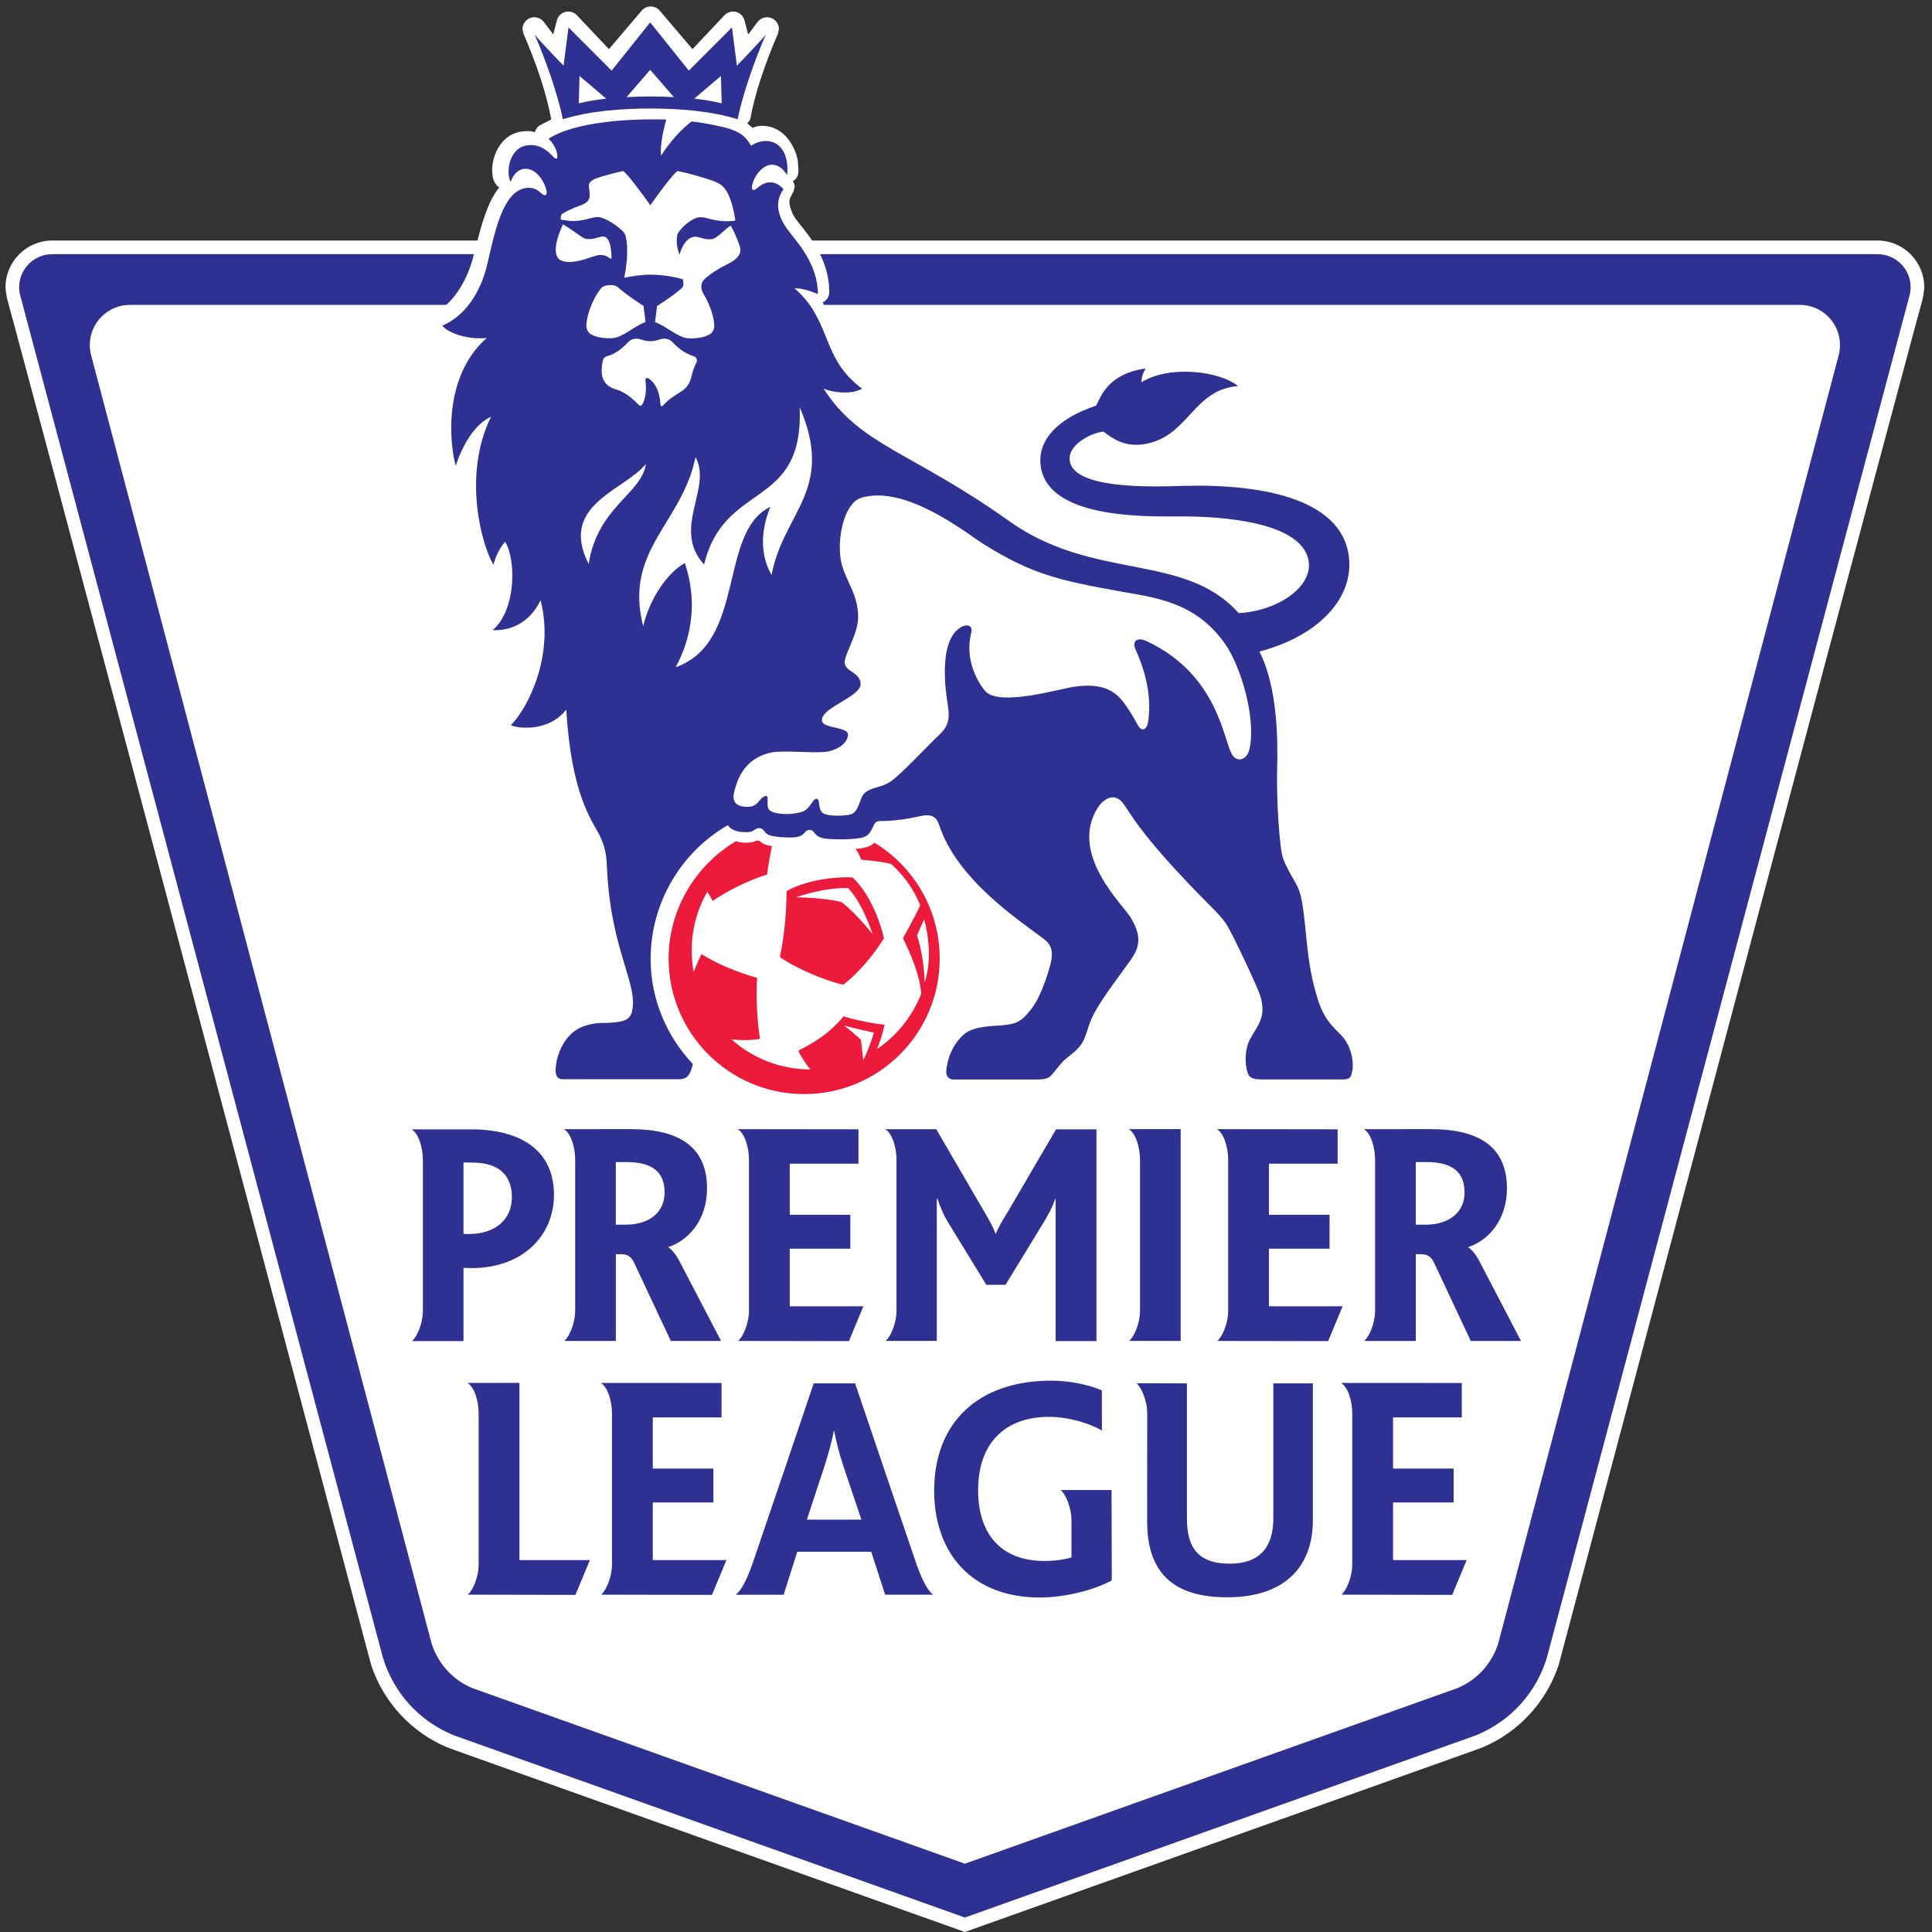 <?xml version="1.0" encoding="utf-8"?>
<!-- Generator: Adobe Illustrator 16.0.0, SVG Export Plug-In . SVG Version: 6.00 Build 0)  -->
<!DOCTYPE svg PUBLIC "-//W3C//DTD SVG 1.1//EN" "http://www.w3.org/Graphics/SVG/1.1/DTD/svg11.dtd">
<svg version="1.1" id="Layer_1" xmlns="http://www.w3.org/2000/svg" xmlns:xlink="http://www.w3.org/1999/xlink" x="0px" y="0px"
	 width="600px" height="600px" viewBox="0 0 600 600" enable-background="new 0 0 600 600" xml:space="preserve">
<rect x="0" y="0" width="600" height="600" fill="#333333" stroke="none"/>
<g>
	<path fill="#FFFFFF" d="M583.089,74.7c7.994,0,14.507,6.506,14.507,14.501c0,1.301-0.431,3.487-0.845,4.949
		c-0.007,0.012-0.441,0.422-112.711,422.979l-0.083,0.234c-3.888,11.445-12.48,20.672-23.573,25.314l-0.513,0.207
		c-0.006,0-153.114,54.588-160.21,57.113c-7.103-2.525-160.21-57.113-160.217-57.113l-0.514-0.207
		c-11.091-4.643-19.68-13.869-23.572-25.314l-0.078-0.234C3.005,94.573,2.567,94.163,2.567,94.15
		c-0.413-1.462-0.849-3.648-0.849-4.949c0-7.996,6.513-14.501,14.505-14.501H583.089z"/>
	<path fill="#2E3191" d="M16.229,78.935c-5.662,0-10.276,4.586-10.276,10.27c0,0.917,0.125,1.811,0.36,2.669l112.583,422.832
		c3.269,10.895,11.16,19.662,21.661,24.049l0.389,0.166l158.714,56.584l158.708-56.584l0.388-0.166
		c10.501-4.387,18.399-13.154,21.668-24.049L593,91.874c0.229-0.858,0.361-1.752,0.361-2.669c0-5.684-4.614-10.27-10.272-10.27
		H16.229z"/>
	<path fill="#FFFFFF" d="M558.951,94.682c6.885,0,12.476,5.575,12.476,12.477c0,1.104-0.136,2.17-0.413,3.185L465.34,510.186
		c-1.904,6.357-6.607,11.52-12.658,14.047l-153.028,54.553l-153.025-54.553c-6.046-2.527-10.743-7.689-12.648-14.047L28.305,110.344
		c-0.282-1.015-0.417-2.082-0.417-3.185c0-6.902,5.591-12.477,12.475-12.477H558.951z"/>
	<path fill="#FFFFFF" d="M199.283,3.3L199.283,3.3c0,0-9.397,11.042-10.176,11.96c-0.82-0.87-9.929-10.515-9.929-10.515
		c-0.915-0.979-2.29-1.377-3.586-1.047c-1.299,0.327-2.313,1.341-2.656,2.639c0,0.012-1.008,3.915-1.115,4.357
		c-0.951-1.257-2.996-3.97-2.996-3.97c-1.175-1.436-3.232-1.793-4.796-0.837c-1.092,0.664-1.759,1.866-1.759,3.153l0.307,1.466
		c1.51,3.427,6.577,15.429,8.542,26.242c-0.007-0.042,0.064,0.139,0.135,0.306c-0.79,0.408-3.732,1.93-3.732,1.93
		c-0.708,0.468-1.152,1.212-1.392,2.035c-0.551-0.103-1.428-0.277-1.428-0.277c-4.461-0.287-7.805,1.483-10.017,5.254
		c-1.132,1.928-1.865,4.651-1.865,6.94l0.189,1.941c0.373,1.805,1.215,2.79,2.012,3.353c-3.65,4.521-5.544,11.749-7.19,18.204
		l-0.961,3.71c-2.112,7.893-6.708,14.515-11.711,16.872c-1.446,0.681-2.336,2.058-2.336,3.598l0.16,1.118
		c0.884,2.879,5.487,4.772,9.781,5.722c-4.689,6.583-7.114,14.877-7.114,24.734c0,3.31,0.26,6.813,0.777,10.424l0.096,0.696
		c0.406,4.317,3.204,4.872,4.059,4.931c0.449,0.03,1.652-0.059,2.789-1.026c-0.058,0.625-0.259,3.096-0.259,3.096
		c0,12.365,3.709,23.131,6.052,27.024c0.798,1.338,2.229,2.064,3.735,1.894c0.595-0.059,1.104-0.277,1.574-0.584
		c0,0.047,0.012,0.176,0.012,0.176c0,4.886-1.186,11.114-4.505,13.852c-0.944,0.768-1.492,1.887-1.492,3.067l0.139,1.015
		c0.203,0.684,1.004,2.648,3.753,2.908c1.934,0.188,7.274-0.838,12.17-4.749c0.047,0.826,0.101,1.747,0.101,1.747
		c0,12.293-5.822,22.688-9.504,26.351c-0.755,0.778-1.168,1.78-1.168,2.82l0.153,1.09c0.541,1.758,1.982,2.809,4.287,3.221
		c3.4,0.638,8.803,0.083,13.592-2.431c1.954,19.427,6.677,27.732,9.226,32.198l0.95,1.711c1.621,3.256,1.781,5.633,1.97,8.636
		l0.035,0.566c1.093,16.86,4.194,26.198,6.046,31.773l1.076,3.479c0.673,2.621,1.007,4.814,1.007,6.496l-0.217,1.854
		c-0.06,0.168-0.106,0.299-1.787,0.453l-0.544,0.053c0.041-0.006-3.299,0.053-3.299,0.053c-2.428-0.066-4.96-0.141-8.292,1.25
		c-8.572,3.611-11.886,14.596-11.42,18.5c0.413,3.326,2.702,5.404,5.975,5.404h48.253c1.605,0,3.055-1.092,3.521-2.637
		c0,0,0.149-0.98,0.149-0.986c0-1.332-0.626-2.479-1.676-3.148c-10.505-6.855-17.302-20.838-17.302-35.62
		c0-14.329,7.015-26.97,19.733-35.641c1.68,0.707,3.917,1.062,6.741,0.984c0.136,0.065,0.231,0.125,0.424,0.202
		c1.014,0.454,2.744,1.219,5.818,1.219l2.294,0.061l5.08,0.118c2.76,0,4.217-0.708,5.42-1.77c0.578,0.507,1.311,1.05,2.39,1.451
		c3.511,1.227,14.399-0.035,14.493-0.047c2.613-0.412,4.789-2.206,6.195-5.014c2.76-0.2,7.386-0.607,9.704-1.12
		c2.453-0.542,3.585-0.656,4.094-0.656c0.242,0.597,1.924,4.767,1.924,4.767c0.004,0.024,0.223,0.449,0.223,0.449
		c2.542,4.677,8.371,13.184,12.724,17.03c8.271,7.255,17.221,14.359,19.69,15.856c0.343,0.201,0.792,0.602,0.792,1.782l-0.172,1.439
		c-0.36,1.747-2.673,9.68-5.487,13.319c-2.189,2.846-3.297,3.717-5.968,3.611c-3.742-0.158-10.532,0.025-14.005,3.098
		c-7.096,6.211-7.463,13.385-7.463,14.752l0.046,0.744c0.132,2.24,1.859,5.566,6.018,5.566h27.212c3.479,0,5.06-1.295,6.241-2.707
		l0.172-0.199l1.014-1.246l2.083-2.539c0,0-0.066,0.025-0.088,0.045c0.271-0.205,0.783-0.668,2.104-1.854
		c1.368-1.143,3.091-2.576,4.194-4.086c1.179-1.615,1.812-3.527,2.372-5.223c0,0-0.082,0.055-0.125,0.086
		c0.213-0.35,0.521-1.15,1.269-3.145c1.063-2.266,6.766-10.643,11.847-17.729c1.779-2.482,3.344-5.338,3.344-8.771
		c0-2.596-0.88-5.51-3.227-8.849c-0.012-0.012-1.709-2.183-1.709-2.183c-3.041-3.764-9.352-11.585-10.23-17.726
		c-0.012-0.023-0.047-0.324-0.047-0.324c-0.007-0.007-0.355-3.375-0.355-3.375c0-1.427,0.342-2.678,1.356-4.956
		c-0.004,0.019,0.456-0.919,0.456-0.919c0.631-1.38,1.09-2.124,1.346-2.23c1.102-0.041,5.408,5.628,7.475,8.341
		c2.988,3.94,6.698,8.836,11.473,13.763c4.252,4.381,7.927,8.464,12.263,13.626c3.092,3.651,10.093,18.345,11.413,22.138
		c1.012,2.844,1.098,5.551,0.858,6.285c-0.385,1.221-1.011,2.25-1.742,3.461l-1.452,2.479c-2.175,4.07-2.122,9.486-1.102,13.061
		c1.44,5.102,5.499,4.953,7.675,4.879l1.209-0.031h24.669c5.162,0,6.014-3.893,6.288-5.178l0.055-0.271
		c0-0.018,0.277-2.625,0.277-2.625c0-3.73-1.347-7.709-3.604-10.65c-0.024-0.021-1.934-2.086-1.934-2.086
		c-1.795-1.76-3.995-3.918-5.476-8.543c-2.472-7.691-3.096-14.104-3.697-20.304c0.004,0.053-0.054-0.566-0.054-0.566l-1.274-9.958
		c-0.733-3.976-1.988-6.124-3.322-8.388c-0.872-1.475-1.776-2.997-2.702-5.445c-0.631-1.787-1.635-18.411-1.635-25.401l0.097-6.094
		c0-12.165-1.5-22.11-4.407-29.672c16.115-5.592,26.922-17.437,26.922-29.667l-0.028-1.126c-1.41-26.517-43.13-27.384-55.882-27.023
		l-1.004,0.034c-22.799,0.762-28.627-2.524-30.072-3.969c-0.459-0.461-0.555-0.802-0.555-1.168c0.036-1.345,4.078-3.811,6.756-4.477
		c2.41,1.929,6.364,4.901,13.474,3.851c6.955-1.049,12.982-6.488,16.812-10.866c2.294-2.63,5.899-6.217,10.796-7.067
		c3.451-0.602,4.192-2.631,4.347-3.787c0.105-0.931,0.02-3.251-3.263-4.684c-6.547-2.843-16.576-4.896-25.376-2.395
		c-0.107-0.265-0.207-0.53-0.207-0.53c-0.933-1.275-2.308-1.841-3.753-1.646c-12.423,1.709-16.352,9.385-17.867,12.506
		c-11.616,4.313-18.282,11.52-18.282,19.826l0.031,0.596c0.736,21.36,34.562,20.888,47.304,20.711h0.42
		c13.738-0.201,34.714,2.495,36.253,10.719c0.007,0.018,0.089,0.879,0.089,0.879c-0.006,1.186-0.52,2.472-1.545,3.788
		c-2.843,3.639-9.026,6.548-15.433,7.303c-4.281-4.13-9.508-8.193-24.456-12.483h0.007c0-0.006-0.396-0.083-6.72-1.345
		c-9.892-1.722-26.436-4.601-38.251-12.895c-17.903-12.565-25.766-16.836-35.73-22.246l-2.094-1.125
		c-5.957-3.245-11.049-7.191-15.325-11.657c2.029-0.213,3.817-0.649,5.185-1.428c1.069-0.608,1.758-1.71,1.834-2.944v-0.005
		c0-1.369-0.512-2.466-1.451-3.173c-5.291-4.012-7.503-7.928-9.94-14.203c-1.503-3.846-2.925-6.71-4.512-9.276
		c0.253-0.091,0.509-0.184,0.509-0.184c0.99-0.675,1.581-1.805,1.581-3.02c-0.031-9.684-5.636-16.659-8.985-20.82l-1.27-1.631
		c-1.179-1.504-2.14-4.029-2.14-5.625l0.195-1.026h-0.007c0.136-0.265,0.296-0.549,0.296-0.549l0.808-1.619l0.359-1.439v-0.071
		c0-0.599-0.277-1.094-0.555-1.601c0.95-0.641,1.599-1.517,1.669-2.567c0-0.02,0.042-1.203,0.042-1.203l-0.201-2.622
		c-0.543-3.521-3.451-9.454-8.938-10.583c-2.44-0.507-3.969-0.092-5.096,0.387c-0.367-0.308-1.18-0.978-1.657-1.366
		c0.431-0.497,0.891-0.977,0.998-1.582c1.922-10.778,7.019-22.796,8.521-26.224c0-0.007,0.321-1.485,0.321-1.485
		c0-1.273-0.684-2.482-1.763-3.146c-1.564-0.951-3.617-0.599-4.779,0.819c-0.013,0.012-1.93,2.564-3.015,4.006
		c-0.385-1.463-1.14-4.375-1.14-4.375c-0.325-1.291-1.332-2.306-2.642-2.639c-1.297-0.331-2.672,0.068-3.594,1.047
		c0.078-0.074,0.072-0.074-4.522,4.802c0,0-4.619,4.899-5.387,5.713c-0.785-0.918-10.171-11.96-10.171-11.96
		c-0.701-0.821-1.723-1.298-2.813-1.298C201.004,2.002,199.978,2.479,199.283,3.3"/>
	<path fill="#2E3191" d="M228.843,20.404l-1.518-11.88l-13.402,13.405L201.925,6.952l-11.985,14.978L176.548,8.524l-1.528,11.88
		c0,0-6.926-7.119-8.995-9.677c3.333,7.545,7.208,18.523,8.777,26.316c8.193-2.599,18.403-3.342,27.123-3.342
		c8.732,0,18.949,0.743,27.143,3.342c1.569-7.793,5.444-18.771,8.77-26.316C235.78,13.285,228.843,20.404,228.843,20.404
		 M179.745,32.082l0.235-8.486l8.282,7.038C185.047,30.981,182.123,31.515,179.745,32.082 M201.925,29.96
		c-2.523,0-4.991,0.068-7.338,0.201l7.338-8.474l7.357,8.474C206.933,30.028,204.468,29.96,201.925,29.96 M215.606,30.633
		l8.282-7.038l0.235,8.486C221.741,31.515,218.819,30.981,215.606,30.633"/>
	<path fill="#2E3191" d="M417.299,322.377c-1.682-2.217-5.592-4.398-7.924-11.662c-3.97-12.345-3.343-21.454-5.106-31.069
		c-1.051-5.71-3.416-6.807-5.794-13.06c-1.067-2.772-2.101-17.651-1.848-27.725c0.231-8.578,0.238-25.266-5.508-36.504
		c17.779-4.684,28.558-15.833,27.908-28.056c-1.01-18.959-25.969-24.115-51.692-23.408c-7.723,0.213-35.943,1.534-35.136-8.907
		c0.35-4.542,7.504-7.763,10.505-7.934c2.515,1.905,6.425,4.973,12.861,3.853c13.644-2.36,14.772-16.848,28.897-18.011
		c-5.686-4.695-21.412-6.577-29.976-1.168c0-1.657,0.605-3.191,1.285-4.282c-11.44,1.575-13.798,8.418-15.35,11.527
		c-12.324,4.123-17.574,10.682-17.339,17.366c0.62,17.875,32.464,17.091,43.66,17.042c11.691-0.035,37.321,1.416,39.618,13.621
		c1.546,8.229-9.564,15.757-21.686,16.405c-16.875-18.935-44.962-9.827-71.235-28.551c-30.392-21.637-46.326-23.466-57.658-41.146
		c2.738,1.175,8.512,1.971,11.939,0c-5.964-4.512-8.482-9.031-11.067-15.685c-3.138-8.022-5.487-11.551-9.893-15.479
		c2.643-0.106,5.47,1.111,7.239,1.775c-0.031-9.634-6.767-16.4-9.432-20.061c-2.29-3.158-4.578-7.907-1.234-12.509
		c-3.504-3.86-6.77-1.547-8.145-0.356c-1.186,1.027-2.143,0.846-1.446-1.499c0.73-2.464,3.179-5.866,6.146-5.733
		c2.666,0.115,4.006,2.404,4.566,3.244c0.583-5.661-1.528-9.766-5.292-10.491c-2.223-0.426-4.324,0.277-5.916,1.354
		c-1.327-2.194-2.449-3.814-6.413-5.174c-1.663-0.566-7.52-1.891-12.064-2.376c-3.189,2.475-6.637,6.162-9.467,10.624
		c-0.313-2.125,0.313-6.825,1.624-11.205c-11.345-0.387-28.522,0.688-36.574,5.961c1.621,1.522,2.565,3.583,2.707,4.87
		c0.165,1.752-0.496,1.463-1.197,0.749c-0.737-0.721-2.92-3.384-6.413-3.643c-7.355-0.561-8.499,8.462-6.847,11.429
		c0.695-2.183,2.175-3.963,4.494-4.074c3.618-0.162,6.178,4.38,6.602,6.755c0.324,1.71-0.544,1.843-1.67,0.784
		c-1.499-1.407-3.015-1.885-4.932-1.54c-6.847,1.227-9.354,13.089-11.715,23.395c-2.248,9.811-7.539,16.576-14.005,19.305
		c1.428,2.022,7.467,4.489,13.787,3.833c-13.822,12.118-11.462,33.459-9.617,39.719c0.722-2.525,4.365-12.324,10.938-15.25
		c-8.984,18.257-2.784,40.142,0.766,45.989c0.591-2.554,2.041-5.475,3.628-7.15c3.415,5.503,3.457,21.189-3.881,27.431
		c4.43,0.212,11-1.346,14.884-9.274c4.352,16.818-3.729,33.294-9.24,38.787c1.576,0.854,11.491,2.494,17.227-4.855
		c1.539,26.723,8.193,34.751,10.263,38.898c2.076,4.165,2.229,7.067,2.389,10.594c1.192,25.638,9.91,35.913,7.709,44.467
		c-0.73,2.844-3.764,3.008-5.438,3.191c-3.871,0.418-4.926-0.23-9.031,1.037c-7.788,2.414-9.486,11.865-9.18,14.482
		c0.2,1.658,1.037,2.148,2.325,2.148h35.966c2.624,0,3.479-1.428,4.312-4.709c-8.029-8.518-13.125-19.99-13.125-32.615
		c0-17.704,9.674-33.394,24.015-41.605c0,0,0.88,2.359,6.11,2.183c2.147-0.071,2.343-1.369,3.635-1.251
		c1.948,0.17,1.016,1.906,4.267,2.49c1.916,0.342,3.739,0.442,5.921,0.418c2.542-0.03,3.416-0.92,3.993-1.622
		c0.85-1.062,2.183-0.891,2.82,0.024c0.502,0.719,1.127,1.362,2.383,1.734c1.97,0.578,9.445,0.625,12.353-0.047
		c2.142-0.489,2.814-1.776,3.538-3.327c0.413-0.873,0.722-1.888,2.277-1.876c4.926,0.058,9.764-0.932,12.595-1.545
		c3.963-0.862,5.032,0.79,5.741,2.914c5.556,16.701,24.243,29.107,32.421,35.223c2.411,1.794,2.953,3.935,2.294,7.021
		c-0.406,2.024-2.81,10.518-6.124,14.741c-2.902,3.719-4.271,4.65-9.066,5.1c-2.325,0.211-8.736,0.115-11.815,2.758
		c-5.002,4.271-5.645,10.996-5.545,12.006c0,0,0.094,2.059,2.318,2.059h26.021c2.431,0,3.639-0.436,4.564-1.594
		c0.651-0.809,1.806-2.266,3.068-3.732c1.232-1.469,4.253-3.092,6.012-5.67c1.328-1.953,1.904-5.039,3.102-7.811
		c2.082-4.813,7.421-11.656,12.117-18.204c3.067-4.294,3.426-7.698,0.09-13.262c-2.419-4.022-19.107-19.619-10.395-33.871
		c1.78-2.915,4.832-4.797,7.367-2.36c2.671,2.59,3.551,8.389,28.65,33.512c3.17,3.156,4.135,4.738,5.229,6.814
		c3.385,6.454,7.545,15.628,8.759,18.558c1.705,4.061,1.421,6.889,0.887,8.555c-0.792,2.477-2.154,4.129-3.447,6.535
		c-1.652,3.092-1.681,7.627-0.779,10.357c0.691,2.102,2.35,2.158,5.292,2.158h24.486c2.349,0,2.438-1.225,2.726-2.539
		C420.478,330.4,419.923,325.771,417.299,322.377 M174.407,66.543c0.701-0.454,2.625-1.601,5.26-2.513
		c3.464-1.227,3.854-2.236,3.233-5.798c-0.271-1.625,0.839-2.316,2.648-2.979c1.265-0.454,5.274-1.572,7.958-2.145
		c1.293,0.808,5.922,7.006,8.455,10.624c2.523-3.618,7.149-9.816,8.439-10.624c3.841,0.767,7.67,1.92,10.855,3.008
		c2.921,1.01,4.224,2.168,5.626,5.984c1.069,2.98,1.482,6.398,1.482,6.398s-1.948,0.41-4.786,0.085
		c-3.248-0.381-5.089-1.414-6.7-1.071c-2.772,0.557-6.222,4.056-6.542,5.48c-0.589,2.977,0.484,5.366,0.696,6.132
		c0.873-3.244,2.601-5.48,4.744-5.613c0.884-0.062,2.058,0.554,3.711,0.761c0.965,0.116,1.94,0.075,2.801-0.513
		c2.029-1.366,3.334-2.991,4.66-3.684c0,0,1.901,3.436,2.802,6.451c0.631,2.151-0.399,3.854-4.011,5.592
		c-2.077,0.99-4.921,2.737-6.697,4.333c-1.774,1.581-1.392,3.498-0.499,4.947c1.649,2.675,3.066,6.403,3.266,9.435
		c0.088,1.39-0.431,2.431-1.479,3.032c-1.375,0.791-3.67,1.334-6.583,1.199c-3.133-0.154-7.133-3.994-10.319-5.014l0.627-5.008
		c0,0,4.907-3.08,7.763-5.644c0.666-0.598,0.358-1.822,0.284-2.634c-2.561-0.843-6.716-1.465-10.088-1.465
		c-2.62,0.005-5.716,0.445-8.158,0.958c0.713-3.328,1.509-9.598,0.317-13.326c-0.424-1.413-5.138-4.89-7.909-5.472
		c-1.623-0.321-3.446,0.714-6.701,1.089c-2.838,0.312-5.452-0.408-5.452-0.408S174.212,66.677,174.407,66.543 M200.469,118.544
		c0.2,1.085,0.378,4.966-1.074,7.138c-0.277,0.424-0.603,0.483-1.086,0c-1.038-1.027-3.343-3.427-6.257-4.507
		c-1.298-0.501-6.541-1.145-4.892-8.966c0.154-0.761,0.42-1.333,1.67-1.688c1.57-0.442,3.664-1.521,6.385-4.377
		c0.684-0.731,2.094-1.268,3.643-0.773c1.21,0.384,2.061,0.596,3.116,0.596c1.043,0,1.887-0.212,3.097-0.596
		c1.551-0.495,2.967,0.042,3.651,0.773c2.708,2.855,4.802,3.858,6.644,4.46c1.15,0.39,1.256,1.416,0.873,2.106
		c-0.42,0.773-1.051,2.271-1.335,3.515c-0.264,1.246-0.684,3.475-3.02,5.15c-0.99,0.708-3.785,2.135-5.844,4.407
		c-0.413,0.442-0.862,0.572-0.915-0.1c-0.06-0.672-0.196-5.558-3.422-7.976C200.847,117.069,200.249,117.399,200.469,118.544
		 M183.584,103.843c-1.043-0.602-1.563-1.644-1.474-3.038c0.272-4.006,2.648-9.233,4.896-11.648
		c0.348-0.357,3.428-1.269,4.956,0.104c2.895,2.592,7.892,5.751,7.892,5.751l0.632,5.008c-3.179,1.025-7.186,4.866-10.312,5.002
		C187.243,105.177,184.955,104.634,183.584,103.843 M173.81,80.637c-1.314-0.882-2.247-3.89,1.015-10.967
		c1.328,0.685,4.013,2.69,6.035,4.029c0.891,0.593,1.841,0.628,2.796,0.522c1.658-0.2,2.837-0.834,3.728-0.77
		c2.468,0.166,2.503,5.625,2.532,6.303c0.042,0.687-0.277,0.711-0.72,0.331c-1.115-0.894-2.129-0.883-2.914-0.883
		c-1.081,0.007-3.664,1.04-4.75,1.337C180.442,80.828,176.082,82.183,173.81,80.637 M182.818,175.162
		c-9.337-18.411,10.85-22.663,17.776-31.063C199.312,153.3,185.51,157.483,182.818,175.162 M209.834,207.224
		c2.307-4.373,8.161-16.294,2.856-32.357c-5.587,3.057-10.996,11.309-12.941,19.584c-6.082-23.654,12.086-31.889,16.239-52.476
		c5.345,9.484-7.485,22.25,2.673,33.329c6.37-26.209,31.069-16.854,29.673-48.892c11.149,25.797-5.134,32.717-8.709,52.171
		c-3.355-5.829-3.633-13.072-0.413-21.16C222.975,165.299,231.81,199.431,209.834,207.224 M388.039,232.631
		c-0.725,3.326-3.668,4.188-5.232,1.981c-2.861-4.023-4.069-24.834-26.61-35.453c-3.415-1.592-4.507,0.313-3.64,2.307
		c3.545,7.84,5.043,15.225,4.018,22.587c-0.324,2.383-1.887,3.593-3.279,1.015c-1.24-2.313-3.847-6.755-5.923-8.737
		c-3.876-3.722-9.043-3.688-13.609-3.086c-4.554,0.608-23.727,6.442-27.921,1.229c-2.583-3.21-6.259-9.929-4.2-18.075
		c0.544-2.16-1.386-2.879-3.626-1.357c-6.819,4.642-4.159,20.659-3.7,23.667c0.523,3.47,0.73,6.277-2.336,9.208
		c-4.679,4.484-12.224,12.595-15.261,14.707c-3.038,2.124-6.193,1.717-8.283,3.764c-1.61,1.569-1.545,5.722-4.241,6.513
		c-1.327,0.395-4.287,0.566-6.429,0.271c-2.1-0.301-3.162-0.59-3.435-3.976c-0.112-1.262-0.972-1.71-2.081-0.058
		c-0.862,1.256-1.669,2.596-3.535,3.09c-2.147,0.591-5.05,0.821-7.646,0.26c-1.876-0.413-2.688-0.938-2.688-2.749
		c0-0.803,0.04-1.51-0.012-2.006c-0.066-0.649-0.643-0.702-1.375-0.212c-1.274,0.843-1.811,2.938-4.467,3.032
		c-1.511,0.048-5.755,0.048-4.495-4.713c0.715-2.659,2.454-10.353,11.77-12.187c3.681-0.714,13.763,0.395,17.102-0.23
		c3.68-0.696,6.441-2.879,6.441-5.304s-7.58-1.858-8.029-4.136c-0.873-4.294,12.637-7.55,11.939-11.927
		c-0.523-3.339-4.283-3.41-4.879-5.828c-0.625-2.431,4.131-9.032,4.131-14.566c0-7.355-4.131-11.538-5.286-17.277
		c-1.102-5.498,0.13-12.877,2.559-16.588c1.713-2.625,2.956-3.398,6.834-3.816c13.459-1.457,30.513,12.316,35.063,15.143
		c14.889,9.232,23.228,11.102,41.765,14.458c11.107,2.029,23.571,3.104,32.939,16.251
		C385.255,206.709,390.193,222.938,388.039,232.631"/>
	<path fill="#EC1A3B" d="M264.804,272.497c-6.814-0.359-15.558,1.321-20.524,4.259c-0.034,7.055-0.755,14.234-2.094,20.434
		c4.625,3.404,14.236,7.451,19.687,8.625c4.264-3.117,9.733-9.551,12.664-14.465C272.819,284.33,269.5,276.991,264.804,272.497
		 M261.357,280.159c-5.598-1.463-14.187-1.486-14.187-1.486c4.804-1.646,10.868-3.009,16.224-2.886
		c3.357,3.646,5.616,8.672,7.638,14.382C271.031,290.169,266.096,283.81,261.357,280.159"/>
	<path fill="#EC1A3B" d="M271.545,261.689c-0.035-0.036-1.037,1.699-5.852,1.923c0.592,0.742,1.5,2.399,1.764,3.374
		c0,0,5.629,0.395,9.28,1.328c3.97,3.55,6.951,7.722,9.061,12.83c-0.005,0.035-2.453,5.156-5.374,10.193
		c2.437,5.014,5.208,11.409,5.674,17.235c-2.735,7.045-7.575,13.057-13.745,17.24c0.845-2.008,1.771-4.742,2.354-7.598
		c-3.486-0.295-9.579-1.553-12.747-2.586c-3.722,4.637-8.277,7.789-14.046,10.654c0.838,1.883,2.603,4.566,3.788,5.84
		c-9.421,0-18.028-3.525-24.546-9.344c0,0,4.696,0.639,8.891-0.152c-0.968-5.229-1.339-14.283-0.891-18.926
		c-6.59-1.869-12.542-4.423-17.298-7.391c-0.877,1.734-1.856,4.087-2.455,5.518c-1.491-8.484-0.171-17.192,4.255-24.873
		c0.606,0.956,1.215,1.965,1.699,2.82c4.406-3.02,10.44-6.135,16.893-8.199c0.291-2.608,0.95-6.372,1.5-8.807
		c0,0-2.443-0.23-3.493-1.316c-0.518-0.518-1.132-0.477-1.592-0.271c-2.212,1.038-5.434,0.354-6.075,0.046
		c-12.395,7.321-20.949,21-20.949,36.457c0,23.254,18.836,42.094,42.096,42.094c23.242,0,42.096-18.84,42.096-42.094
		C291.833,282.413,283.704,269.063,271.545,261.689 M268.094,329.211c-0.242-2.207-0.584-4.863-0.708-6.295
		c-1.959-1.742-3.704-3.27-5.149-4.43c2.385,0.695,6.441,1.65,9.137,2.193C270.957,322.566,268.992,327.682,268.094,329.211
		 M284.772,290.494l2.229-4.961c0,0,3.214,10.655,0.142,19.553C287.144,305.086,287.144,297.626,284.772,290.494"/>
	<path fill="#2E3191" d="M147.011,350.729h-19.184c2.325,1.361,3.497,6.068,3.497,9.355v46.945c0,4.193-1.926,8.252-3.378,9.469
		h15.998v-22.754c0,0,1.357,0.072,2.525,0.072c15.885,0,25.571-10.1,25.571-22.783C172.04,358.232,163.087,351,147.011,350.729
		 M145.892,383.232c-1.164,0-1.948-0.047-1.948-0.047v-22.168c0,0,1.175,0.035,2.72,0.035c8.529,0,12.304,4.166,12.304,10.746
		C158.968,378.867,153.636,383.137,145.892,383.232"/>
	<path fill="#2E3191" d="M210.786,391.242c-1.735-3.102-3.31-3.922-3.31-3.922c6.471-2.094,12.1-8.566,12.1-18.256
		c0-13.369-9.297-18.406-23.738-18.406l-20.705,0.012c2.329,1.377,3.491,6.074,3.491,9.361v46.932c0,4.219-1.923,8.271-3.374,9.486
		h16.01v-26.953l1.691,0.014c3.127,0,3.7,2.217,4.276,3.277l11.104,23.662h15.604L210.786,391.242z M194.185,380.342h-2.938v-19.449
		h3.333c8.089,0,11.817,3.133,11.817,9.445C206.397,376.436,201.748,380.342,194.185,380.342"/>
	<path fill="#2E3191" d="M459.216,391.242c-1.74-3.102-3.314-3.922-3.314-3.922c6.471-2.094,12.093-8.566,12.093-18.256
		c0-13.369-9.302-18.406-23.737-18.406l-20.693,0.012c2.312,1.377,3.481,6.074,3.481,9.361v46.932c0,4.219-1.932,8.271-3.377,9.486
		h16.018v-26.953l1.688,0.014c3.133,0,3.704,2.217,4.283,3.277l11.101,23.662h15.593L459.216,391.242z M442.615,380.342h-2.941
		v-19.449h3.32c8.094,0,11.829,3.133,11.829,9.445C454.823,376.436,450.162,380.342,442.615,380.342"/>
	<path fill="#2E3191" d="M290.766,350.693l14.581,25.055c1.923,3.271,3.038,5.184,3.854,7.389h0.086
		c0.868-2.264,2.055-4.086,4.055-7.414l14.629-25.006h12.542v65.781h-12.689c0,0,0.02-44.219,0-44.166h-0.141
		c-0.855,2.771-2.596,5.674-3.575,7.314l-11.833,19.361h-5.965l-11.857-19.361c-0.82-1.238-2.212-4.012-3.297-7.314l-0.224,0.012
		v44.088h-15.885c1.445-1.209,3.368-5.264,3.368-9.473v-46.934c0-3.289-1.168-7.957-3.493-9.332H290.766z"/>
	<path fill="#2E3191" d="M366.673,416.432H350.67c1.439-1.203,3.373-5.264,3.373-9.473V360.02c0-3.283-1.172-7.982-3.49-9.355
		l16.113-0.014L366.673,416.432z"/>
	<path fill="#2E3191" d="M229.226,416.445c1.445-1.217,3.374-5.264,3.374-9.475v-46.945c0-3.281-1.172-7.988-3.497-9.355
		l37.499,0.047v10.678h-21.336v15.873h18.813v10.529h-18.813v17.887h22.86l-4.483,10.818L229.226,416.445z"/>
	<path fill="#2E3191" d="M378.047,416.445c1.438-1.217,3.375-5.264,3.375-9.475v-46.945c0-3.281-1.168-7.988-3.5-9.355l37.496,0.047
		v10.678h-21.332v15.873h18.818v10.529h-18.818v17.887h22.87l-4.49,10.818L378.047,416.445z"/>
	<path fill="#2E3191" d="M186.688,495.242c1.445-1.203,3.368-5.266,3.368-9.473v-46.943c0-3.279-1.163-7.982-3.481-9.344
		l37.502,0.021v10.689h-21.35v15.881h18.825v10.537h-18.825v17.885h22.872l-4.495,10.813L186.688,495.242z"/>
	<path fill="#2E3191" d="M416.579,495.242c1.445-1.203,3.379-5.266,3.379-9.473v-46.943c0-3.279-1.168-7.982-3.49-9.344
		l37.504,0.021v10.689h-21.347v15.881h18.817v10.537h-18.817v17.885h22.863l-4.487,10.813L416.579,495.242z"/>
	<path fill="#2E3191" d="M145.276,495.242c1.459-1.203,3.375-5.266,3.375-9.473v-46.943c0-3.279-1.161-7.982-3.497-9.344
		l16.164-0.025v55.039h21.872l-4.484,10.813L145.276,495.242z"/>
	<path fill="#2E3191" d="M332.756,483.646v-11.398c0-4.199-1.891-8.305-3.341-9.516h15.786l0.07,28.063
		c-5.486,3.045-14.535,5.32-22.381,5.32c-20.723,0-32.776-13.33-32.776-33.281c0-20.553,13.18-34.061,36.363-34.061
		c6.104,0,11.939,1.416,15.714,3.014l0.012,12.477c-3.839-2.277-10.387-4.246-16.504-4.246c-12.874,0-21.933,7.479-21.933,22.764
		c0,13.857,7.314,21.986,20.582,21.986C327.446,484.768,330.673,484.355,332.756,483.646"/>
	<path fill="#2E3191" d="M284.719,486.043c-0.894-2.48-19.161-56.42-19.161-56.42h-12.854c0,0-18.274,53.969-19.165,56.441
		c-1.463,4.023-3.227,7.912-5.085,9.203h14.917l4.23-13.367h22.97l4.32,13.342h14.924
		C287.946,493.951,286.175,490.051,284.719,486.043 M250.582,471.93l5.49-16.664c1.168-3.781,2.173-7.072,2.885-10.943h0.082
		c0.755,3.871,1.63,7.15,2.798,10.736l5.668,16.871H250.582z"/>
	<path fill="#2E3191" d="M356.29,439.096c0-4.213-1.893-8.305-3.327-9.521l15.65,0.043v41.947c0,8.613,3.068,14.047,13.314,14.047
		c9.515,0,13.514-5.412,13.514-13.977v-42.018h12.277v42.609c0,13.459-7.852,23.832-26.646,23.832
		c-19.521,0-24.823-10.514-24.823-23.727L356.29,439.096z"/>
</g>
</svg>
